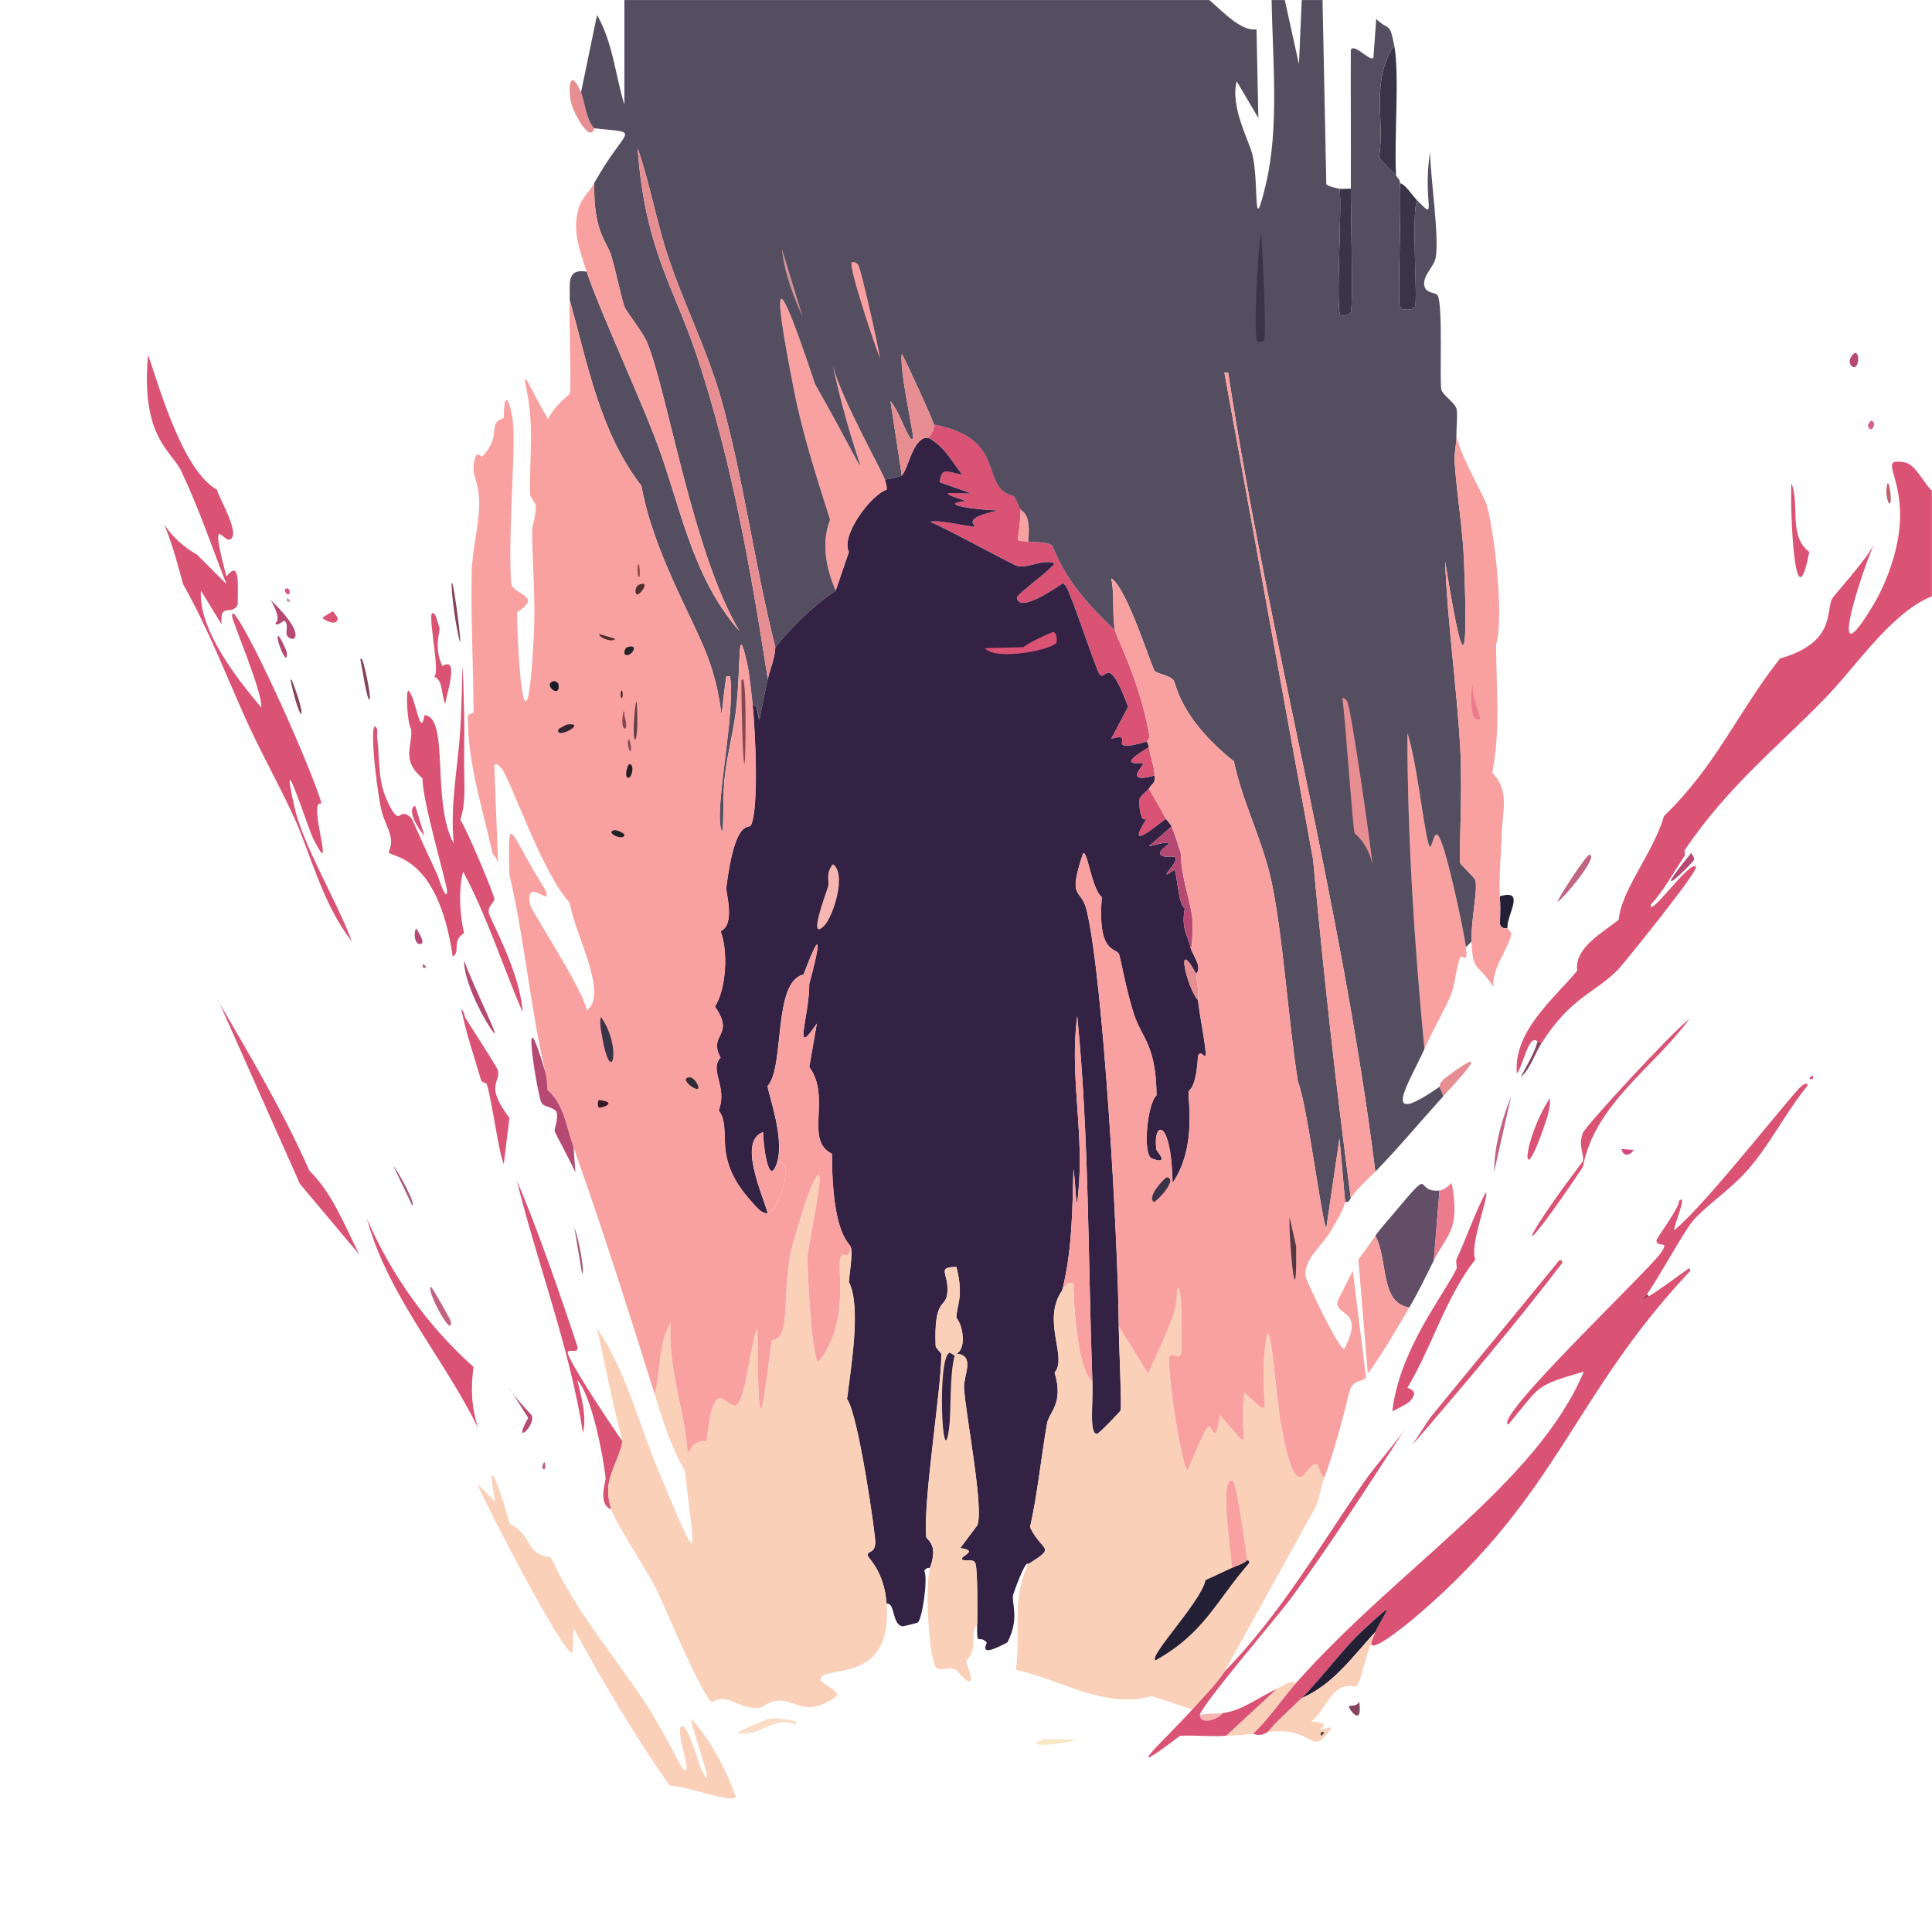 <?xml version="1.0" encoding="UTF-8"?><svg id="b" xmlns="http://www.w3.org/2000/svg" xmlns:xlink="http://www.w3.org/1999/xlink" viewBox="0 0 521.84 521.83"><defs><clipPath id="e"><rect width="521.84" height="521.83" style="fill:none; stroke-width:0px;"/></clipPath><clipPath id="f"><rect width="521.84" height="521.83" style="fill:none; stroke-width:0px;"/></clipPath></defs><g id="c"><g id="d"><g style="clip-path:url(#e);"><g style="clip-path:url(#f);"><path d="m501.17,95.32c1.48.45.58,5.12-1.02,3.57-1.54-1.5.62-3.69,1.02-3.57" style="fill:#b64972; stroke-width:0px;"/><path d="m505.25,113.66c2.1-.14.17,4.21-.76,1.27-.02-.07.69-1.27.76-1.27" style="fill:#d66294; stroke-width:0px;"/><path d="m380.66,378.64c-.42.47-3.68,2.16-4.59,2.55,1.92-16.72,14.12-31.68,17.33-38.47.23-.48-.23-2.06,0-2.55,2.77-5.98,4.84-12.24,7.9-18.09,1.19.32-4.55,14.42-2.8,18.09-8.13,10.43-11.61,23.4-18.34,34.65,2.46.98,2.17,1.98.51,3.82" style="fill:#da5274; stroke-width:0px;"/><path d="m456.33,275.2c-9.75,13.26-25.53,22.91-28.79,40-18.51,27.71-18.09,22.28,0-1.53.42-2.03-1.35-4.09,0-7.64.75-1.97,24.31-27.51,28.79-30.83" style="fill:#da5274; stroke-width:0px;"/><path d="m421.17,340.42c.59-.16.9.17.76.76-12.92,16.86-26.64,33.09-40.51,49.17q2.42-3.69,4.84-7.39,17.45-21.27,34.91-42.55" style="fill:#da5274; stroke-width:0px;"/><path d="m418.62,296.6c.24,2.29-.56,4.77-1.27,6.88-6.76,19.99-6.34,4.96,1.27-6.88" style="fill:#da5274; stroke-width:0px;"/><path d="m403.59,316.47c-.02-7.05,2.06-13.96,4.59-20.38q-2.29,10.19-4.59,20.38" style="fill:#c26380; stroke-width:0px;"/><path d="m330.21,462.72c-.82,1.54-5.94,3.45-6.11.51,2-.48,4.12-.28,6.11-.51" style="fill:#f6b7b2; stroke-width:0px;"/><path d="m456.84,230.35c.2.58.85,1.26.76,1.78-.16.93-13.55,13.83-.76-1.78" style="fill:#b64972; stroke-width:0px;"/><path d="m416.33,281.82c-1.92,3.01-2.94,6.88-5.61,9.17,1.61-3.13,3.63-6.27,4.59-9.68.04.04.74.42,1.02.51" style="fill:#85435d; stroke-width:0px;"/><path d="m437.99,310.36q1.66.13,3.31.25c-1.17,1.67-2.85,1.84-3.31-.25" style="fill:#d64a83; stroke-width:0px;"/><path d="m40,95.83c3.44,10.18,9.63,31.51,18.6,36.43.46,2.14,6.83,12.63,3.31,13.5-1.62.4-5.41-7.7-.76,9.94,3.63-4.51,3.1,1.64,3.06,7.64-1.76,3.27-4.9-1.02-4.33,5.35q-2.8-4.59-5.61-9.17c-.66,10.52,9.58,23.62,16.31,31.59.41-4.12-7.93-23.42-7.9-24.71.03-1.14.46-.75,1.02,0,5.05,6.83,20.23,40.72,23.19,50.7-4.24-1.83,4.32,22.5-2.29,9.43-1.41-2.78-9.43-27.97-5.1-8.66,2.39,10.66,11.58,25.59,15.54,36.44-8.02-10.33-11.17-23.78-15.54-33.38-4.14-9.08-9.16-17.88-13.25-27.01-5.46-12.19-10.2-24.5-16.82-36.18-6.55-25.39-8.11-14.65,3.82-7.9q3.95,3.95,7.9,7.9c-3.97-10.17-7.53-20.72-12.23-30.57-2.57-5.38-10.98-9.08-8.92-31.34" style="fill:#da5274; stroke-width:0px;"/><path d="m168.16,389.34c-1.71,7.49-5.6,10.23-3.06,18.34-3.75-1.3-1.45-7.55-1.53-8.41-.56-5.75-3.72-22.27-7.64-26.5,1.06,4.54,2.62,9.66,1.53,14.27-3.62-23.27-12.17-45.25-17.84-68.03,4.69,10.39,12.48,32.91,16.31,44.59.5,2.17-1.99.76-2.55,1.53-.83,1.16,12.79,21.51,14.78,24.2" style="fill:#da5274; stroke-width:0px;"/><path d="m59.37,271.12c8.52,14.6,17.31,29.51,24.2,45.1,6.3,6.19,9.54,14.88,13.5,22.68l-16.05-19.11q-10.83-24.33-21.66-48.67" style="fill:#da5274; stroke-width:0px;"/><path d="m99.11,329.21c6.59,15.15,16.4,28.97,28.79,40-.78,5.95-.58,10.83,1.27,16.56-9.43-19.24-24.27-35.58-30.07-56.56" style="fill:#da5274; stroke-width:0px;"/><path d="m118.73,169.71c.12.98-1.62,5.33.76,10.19,4.54-2.72,1.34,6.93.76,10.19-1.14-2.3-.44-6.41-3.06-7.39,2.21-.2-2.92-21.63.51-16.31.09.15,1,3.14,1.02,3.31" style="fill:#da5274; stroke-width:0px;"/><path d="m207.65,464.25c2.77-.41,9.08.58,7.13,1.53-5.64-2.44-10.16,3.68-15.54,2.29,0-.46,7.95-3.75,8.41-3.82" style="fill:#f9ddc6; stroke-width:0px;"/><path d="m73.12,162.07c10.89,10.45,5.54,11.94,4.33,9.43-.33-.68.61-3.37-.76-3.82-.11-.04-1.86,1.6-2.29.76-.24-.46,2.13-.25-1.27-6.37" style="fill:#b64972; stroke-width:0px;"/><path d="m156.95,24.99c.98,2.29,1.37,7.36,3.57,9.68-1.23,4.19-5.57-4.37-6.11-6.37-1.18-4.37-.55-10.54,2.55-3.31" style="fill:#e68e91; stroke-width:0px;"/><path d="m116.44,347.56c1.1,1.51,5.29,8.89,5.35,9.43.54,5.01-6.96-8.89-5.35-9.43" style="fill:#c26380; stroke-width:0px;"/><path d="m137.33,374.57c1.44,2.88,6.26,7.4,6.37,7.9.71,3.05-5.43,8.19-1.02.51q-2.68-4.2-5.35-8.41" style="fill:#b64972; stroke-width:0px;"/><path d="m123.32,164.11c.54,3.76,1.94,15.48,0,5.1-1.6-8.59-1.97-18.91,0-5.1" style="fill:#85435d; stroke-width:0px;"/><path d="m281.54,469.86c.68-.15,8.92-.19,8.92.25-1.27.33-11.02,2.15-10.7.51.69-.05,1.67-.74,1.78-.76" style="fill:#f8e8c4; stroke-width:0px;"/><path d="m106.25,314.94c1.08,1.06,6.22,10.27,5.1,10.7l-5.1-10.7Z" style="fill:#a95c74; stroke-width:0px;"/><path d="m97.58,177.87c.57-.17,2.67,10.06,2.29,10.96-.62,1.48-2.22-9.58-2.55-10.7q.13-.13.25-.25" style="fill:#85435d; stroke-width:0px;"/><path d="m78.73,183.47c4.68,11.69,2.49,13.19-.25.25q.13-.13.25-.25" style="fill:#85435d; stroke-width:0px;"/><path d="m89.94,165.13c.11.02,1.27,1.67,1.27,1.78,0,2.68-4.09.28-4.08,0,0-.17,2.64-1.81,2.8-1.78" style="fill:#da5274; stroke-width:0px;"/><path d="m367.15,459.67c.9,7.32-3.03,1.61-2.8,1.27.35-.53,1.86.25,2.8-1.27" style="fill:#85435d; stroke-width:0px;"/><path d="m75.16,171.75c.33-.11,2.26,3.97,2.29,4.33.46,5.08-3.28-3.99-2.29-4.33" style="fill:#b64972; stroke-width:0px;"/><path d="m112.36,250.74c.38.5,2.37,3.53,1.53,4.08-1.44.94-2.43-1.99-1.53-4.08" style="fill:#b64972; stroke-width:0px;"/><path d="m77.2,159.01c1.09-.48,1.48,1.61.51,1.53-.32-.03-1.22-1.22-.51-1.53" style="fill:#da5274; stroke-width:0px;"/><path d="m147.01,394.95c.62.27.31,2.99-.51,1.53-.21-.38.42-1.57.51-1.53" style="fill:#c26380; stroke-width:0px;"/><path d="m489.45,290.48q.13.13.25.25v.51q-.13.13-.25.25h-.51q-.13-.13-.25-.25.13-.13.25-.25t.25-.25l.25-.25Z" style="fill:#da5274; stroke-width:0px;"/><path d="m154.91,439.79v.51q-.13,3.06-.25,6.11c-2.04,1.66-24.62-42.34-25.73-45.61l4.84,4.84c-3.32-16.99,2.67.7,3.82,5.86,6.86,3.54,3.66,7.96,11.21,9.17,6.66,14.4,16.81,26.24,25.48,39.24,4.25,6.37,9.45,17.12,10.19,17.84,3.24,3.13-2.61-11.16-.25-11.47,1.78-.23,4.44,10.3,5.35,11.98,4.69,8.58-3.65-13.61-2.8-14.01,5.4,6.15,9.28,13.45,11.98,21.15-1.47,1.74-13.12-3.07-17.84-3.06-9.62-13.68-17.97-27.89-25.99-42.55" style="fill:#fad0b9; stroke-width:0px;"/><path d="m77.71,161.56q.13.13.25.25l.25.25q.13.13.25.25l-.25.25h-.51l-.25-.25v-.51q.13-.13.25-.25" style="fill:#be9da0; stroke-width:0px;"/><path d="m114.4,260.42q.13.13.25.25l.25.25.25.25q-.13.13-.25.25h-.51q-.13-.13-.25-.25v-.51q.13-.13.25-.25" style="fill:#c26380; stroke-width:0px;"/><path d="m521.81,132.51c0,9.51,0,19.02,0,28.54-11.11,4.5-20.48,19.02-29.05,27.77-13.34,13.64-25.99,23.54-37.71,40.77-.18.26.18,1.26,0,1.53-3.32,4.97-5.36,8.99-9.17,13.25-.48,3.83,10.78-12.48,12.23-10.19.19,1.72-19.69,26.28-20.89,27.52-6.58,6.79-12.7,7.29-20.89,20.13-.28-.09-.98-.47-1.02-.51-2.44-2.32-3.96,6.83-5.61,8.66-.91-11.38,9.55-19.73,16.31-27.77-.82-6.19,6.83-10.3,11.21-13.76.66-8.08,9.46-18.25,12.23-28.03,14.15-13.65,19.87-28,31.34-42.55,14.93-4.27,12.4-12.6,14.01-16.05.49-1.05,9.44-10.64,11.47-15.03-3.41,7.45-13.5,38.74-.25,16.56,3.68-6.16,6.68-14.75,7.13-21.91.85-13.38-6.01-17.78,1.27-16.56,2.99.5,5.24,5.74,7.39,7.64" style="fill:#da5274; stroke-width:0px;"/><path d="m444.86,349.6c-.92,1.33-3.98,3.26.51.51,3.79-2.32,7.33-5.09,10.96-7.64l.25.76c-32.12,34.13-35.11,59.98-73.63,93-2.65,2.27-13.61,11.33-12.48,7.13.3-.76.69-1.86,1.02-2.55,2.71-5.74,6.57-9.63-3.31-.51-5.36,4.94-11.07,12.84-16.56,18.34-3.06,3.07-6.4,5.82-9.17,9.17-2.56,1.52-3.48.43-4.08.51,4.46-4.11,7.74-9.27,11.72-13.76,27.42-30.98,64.98-53.8,77.71-84.08-13.52,3.92-11.39,3.54-20.38,14.27-4.51-1.35,37.7-41.43,41.02-46.12,2.92-4.12-.82-1.26-1.02-3.57-.05-.61,6.13-8.68,6.11-10.7,2.57-2.42-1.86,7.71-1.27,7.9,8.99-7.42,31.89-37.03,34.4-38.98.31-.24,1.73-1.2,1.53,0-5.91,7.23-10.1,15.94-16.31,22.93-4.69,5.28-11.41,9.67-14.78,13.76-2.5,3.04-8.62,14.37-12.23,19.62" style="fill:#da5274; stroke-width:0px;"/><path d="m324.09,463.23c.17,2.94,5.29,1.03,6.11-.51,5.1-.58,9.73-4.23,14.78-6.62l-13.76,12.74c-4.13.26-8.35-.19-12.48,0-18.31,13.87-2.48-.53,3.31-7.13,2.94-3.36,6.17-6.44,8.66-10.19,14.93-15.23,25.69-33.78,37.71-51.21,3-4.34,9.17-11.3,11.21-14.52-10.09,15.49-20.16,31.21-31.08,46.12-2.95,4.02-24.58,29.36-24.46,31.34" style="fill:#da5274; stroke-width:0px;"/><path d="m350.08,454.57c-3.98,4.49-7.26,9.65-11.72,13.76-2.53.35-4.63.36-7.13.51l13.76-12.74c1.61-.76,3.54-2.41,5.1-1.53" style="fill:#fad0b9; stroke-width:0px;"/><path d="m445.37,350.11c-4.49,2.75-1.43.82-.51-.51l.51.51" style="fill:#9c314b; stroke-width:0px;"/><path d="m371.48,440.81c-6.08,6.54-11.32,14.16-19.87,17.84,5.49-5.51,11.2-13.4,16.56-18.34,9.89-9.12,6.02-5.23,3.31.51" style="fill:#232035; stroke-width:0px;"/><path d="m370.47,443.36c-2.04,5.23-3,11.72-4.33,12.23-6.57-1.56-7.69,6.21-11.98,9.43,8.6.58-2.42,3.07,5.61,1.53-6.02,8.83-4.07-.38-17.33,1.27,2.77-3.35,6.11-6.1,9.17-9.17,8.56-3.67,13.79-11.29,19.87-17.84-.33.69-.72,1.78-1.02,2.55" style="fill:#fad0b9; stroke-width:0px;"/><path d="m356.96,467.82h.51q.13.13.25.25l-.25.25q-.13.13-.25.25t-.25.25q-.13-.13-.25-.25v-.51q.13-.13.25-.25" style="fill:#554647; stroke-width:0px;"/><path d="m275.68,137.61c-.34,10.38-2.28,8.07,2.04,8.66,1.75.24,5.39.02,6.62,1.27,3.29,8.92,9.95,16.27,16.82,22.68.37,1.88,6.56,13.42,9.17,27.77.34,1.9-.53,2.18-.51,2.29-12.47,3.64-2.39-2.79-9.68-.76q2.29-4.33,4.59-8.66c-5.5-14.58-5.8-6.91-7.64-8.66-.93-.88-7.4-21-9.17-23.95l-.76-.76c-1.67,1.06-12.03,8.44-12.48,3.82-.07-.68,9.3-7.57,10.19-9.17-3.28-1.26-6.83,1.36-9.94.76-1.3-.25-20.12-10.66-23.7-11.98,1.88-.76,11.45,1.58,11.98,1.27.7-.41-4.05-2.07,6.37-4.33-6.87-.2-16.39-1.74-8.66-2.55-8.85-2.95-3.91-2.02,1.53-2.04q-4.33-1.53-8.66-3.06c.82-4.21,1.61-2.84,6.11-2.04-2.73-3.54-4.95-7.82-9.17-9.94.84-.95,1.73-2.28,1.53-3.57,20.44,3.81,11.97,17.18,21.66,19.36.68,1.05,1.18,2.53,1.78,3.57" style="fill:#da5274; stroke-width:0px;"/><path d="m277.72,146.27c-4.32-.59-2.38,1.72-2.04-8.66.44.75,2.88.87,2.04,8.66" style="fill:#f9a1a0; stroke-width:0px;"/><path d="m314.92,221.18c-3.72,2.75-10.94,8.94-5.1-.25-1.9,1.99-2.22-4.32-2.04-5.1.18-.77,2.46-2.63,2.55-2.8,1.53,2.68,3.17,5.41,4.59,8.15" style="fill:#da5274; stroke-width:0px;"/><path d="m250.71,118.25c4.22,2.12,6.44,6.4,9.17,9.94-4.5-.8-5.29-2.17-6.11,2.04q4.33,1.53,8.66,3.06c-5.44.02-10.38-.91-1.53,2.04-7.73.81,1.79,2.35,8.66,2.55-10.42,2.26-5.67,3.92-6.37,4.33-.52.3-10.1-2.04-11.98-1.27,3.58,1.31,22.39,11.72,23.7,11.98,3.1.6,6.65-2.02,9.94-.76-.89,1.6-10.26,8.49-10.19,9.17.46,4.61,10.82-2.76,12.48-3.82l.76.76c1.77,2.95,8.24,23.07,9.17,23.95,1.84,1.75,2.14-5.92,7.64,8.66q-2.29,4.33-4.59,8.66c7.3-2.02-2.79,4.41,9.68.76.05.36.37.46.51,1.53-9.61,5.75-1.75,3.91-1.53,4.33.3.56-5.52,5.69,3.06,3.31.45,2.07-.86,2.27-1.53,3.57-.09.17-2.37,2.04-2.55,2.8-.18.77.14,7.09,2.04,5.1-5.84,9.19,1.38,3,5.1.25.06.11,1.17,1.2,1.53,2.04q-3.06,2.68-6.11,5.35c10.41-2.56,2.47.39,3.06,2.04.51,1.42,3.45.3,4.08,1.02,1.08,1.24-5.7,7.05-.25,3.31.68.24.86,8.97,2.8,10.45-1.05,5.59.92,7.4,1.53,10.45.19.94,1.84,3.73,2.04,4.84.34,1.88-.52,2.18-.51,2.29-5.9-10.63-2.35,4.18.51,7.13.19,2.84,2.43,13.97,2.04,15.03-.28.76-1.16-1.62-2.04,0-.5,9.14-2.48,9.17-2.55,9.68-.25,1.88,2.32,15.05-4.33,24.71-.37-18.27-5.51-16.57-4.33-8.92.04.27,3.78,4.23-1.27,2.29-2.53-.97-1.28-14.73,1.27-17.07-.15-13.74-3.96-15.34-6.11-21.91-2.13-6.49-3.66-15.58-4.08-16.31-.95-1.64-5.81-.19-4.59-15.29-2.74-2.11-3.99-13.31-5.1-11.72-4.25,12.83-.51,8.9,1.02,15.29,4.57,19.11,8.49,89.56,8.66,112.36.03,3.77.84,21.59.51,22.68-.13.43-5.92,6.36-6.37,6.37-2.2.04-1.04-7.76-1.27-14.27-1.2-32.91-.85-65.85-4.08-98.6-2.02,14.88,1.5,30.01.51,44.84-.81,12.15-.83,1.06-1.53-3.57-.3,11.04-.32,22.13-3.06,32.87-5.65,8.16,1.57,18.09-2.04,22.17,2.56,8.47-1.48,10.56-2.04,13.76-1.62,9.31-2.53,18.78-4.59,28.03,3.29,6.76,7.38,5.04-.51,9.94-.68-1.36-3.99,7.9-4.08,8.41-.4,2.29,1.82,6.32-1.53,12.74-8.49,4.57-5.33.3-5.61,0-2.16-2.36-2.65,1.61-2.55-4.84.04-2.66.15-15.07-.51-16.56-.61-1.39-3.02-.33-3.57-1.02-.73-.92,4.82-2.28-.51-3.06q2.29-3.06,4.59-6.12c1.93-4.35-3.19-30.15-3.57-37.2-.17-3.22,3.15-8.81-2.04-9.17,2.62-1.26,1.91-7.37,0-9.68-.1-3.19,2.1-5.37,0-13.76-5.85.01-1.6,2.02-2.55,7.64-.57,3.35-3.57,1-3.06,13.76.02.47,1.53,1.91,1.53,2.04.12,8.91-4.94,39.44-4.08,49.43.08.93,3.42,1.85,1.02,8.41-.03.08-.82-.29-1.53.76,1.07,2.21-.59,13.21-1.78,14.01-.17.12-3.87,1.05-4.08,1.02-2.97-.48-1.95-6.5-4.33-6.11-.67-8.89-5.01-12.29-5.1-12.99-.17-1.5,1.95-.37,2.04-3.57.06-1.98-4.57-34.59-7.64-38.73,1.01-8.35,3.9-25.01.51-31.59.14-2.5,1.06-7.24.51-9.43-.32-1.28-5.05-3.08-5.1-25.22-7.57-3.72-.04-15.2-6.12-23.44q1.02-5.86,2.04-11.72c-6.73,9.95-2-1.86-2.04-10.7,2.97-10.97,3.57-16.04-1.53-2.55-8.36,1.83-5.01,24.89-9.68,30.07-.25,1.02,4.65,13.8,2.55,20.64-2.2,7.15-3.74-3.97-3.82-8.15-6.76,2.47-.28,16.38,1.27,21.91-1.64.23-3.11-1.75-4.08-2.8-11.57-12.53-5.18-19.58-9.17-24.97,2.5-6.46-2.7-10.81.51-14.27-3.52-6.36,4.08-5.82-1.53-13.76,3.07-4.84,3.61-14.92,1.53-20.38,4.08-1.79,1.37-10.47,1.53-11.72,2.37-18.99,6.15-15.94,6.62-16.82,2.28-4.19,1.19-26.37.51-32.36.34,0,.92-.13,1.02.25,1.25,4.91.07,6.18,3.06-7.39.64-2.92,1.98-5.63,2.04-8.66,4.85-5.9,9.97-11,16.31-15.29q1.78-5.22,3.57-10.45c-2.3-4.25,5.79-15.34,10.19-16.82.13-.99-.26-1.88-.51-2.8.71.19,4.4-.87,4.59-1.02,1.18-.95,2.37-6.16,4.08-8.41,1.83-2.4,2.94-1.65,3.06-1.78" style="fill:#324; stroke-width:0px;"/><path d="m295.05,373.04c-3.85-2.26-5.1-20.22-5.1-26.24-1.58-.98-2.22.58-3.06,1.78,2.74-10.73,2.76-21.83,3.06-32.87.7,4.63.72,15.72,1.53,3.57.99-14.83-2.53-29.97-.51-44.84,3.23,32.75,2.88,65.7,4.08,98.6" style="fill:#f9a1a0; stroke-width:0px;"/><path d="m321.55,255.83c-.61-3.05-2.58-4.86-1.53-10.45-1.94-1.47-2.12-10.21-2.8-10.45-5.45,3.74,1.34-2.07.25-3.31-.63-.72-3.57.4-4.08-1.02-.59-1.65,7.36-4.6-3.06-2.04q3.06-2.68,6.11-5.35c1.05,2.43,1.7,4.9,2.55,7.39-.2,5.26,2.54,12.77,3.06,17.33.05.44.15,9.06-.51,7.9" style="fill:#b64972; stroke-width:0px;"/><path d="m224.98,233.41c3.87,2.66-.02,14.26-2.29,16.56-4.81,4.87.61-9.1,1.02-10.7.33-1.32-.82-3.31,1.27-5.86" style="fill:#f6b7b2; stroke-width:0px;"/><path d="m284.6,170.73c.82.26.99,2.2.76,2.8-.71,1.88-16.42,5.15-19.36,1.53q5.22-.13,10.45-.25c.65-.85,7.7-4.22,8.15-4.08" style="fill:#da5274; stroke-width:0px;"/><path d="m311.86,209.46c-8.58,2.37-2.76-2.75-3.06-3.31-.23-.42-8.08,1.42,1.53-4.33.32,2.54,1.47,5.04,1.53,7.64" style="fill:#da5274; stroke-width:0px;"/><path d="m323.07,262.97c.23,2.36.79,4.77.51,7.13-2.86-2.96-6.41-17.77-.51-7.13" style="fill:#e68e91; stroke-width:0px;"/><path d="m229.82,336.86c.55,2.18-.37,6.93-.51,9.43,3.39,6.59.5,23.25-.51,31.59,3.08,4.14,7.7,36.75,7.64,38.73-.09,3.19-2.21,2.06-2.04,3.57.08.7,4.43,4.1,5.1,12.99,1.64,21.87-16.65,16.55-17.84,20.13-.51,1.55,5.36,3.14,4.33,4.84-10.76,7.76-12.03-2.85-20.38,3.06-6.05.93-8.47-4.09-13.25-1.53-2.37-.63-13.01-26.21-15.03-30.32-2.4-4.88-11.14-18.17-12.23-21.66-2.54-8.12,1.35-10.86,3.06-18.34-2.64-10.07-4.75-20.59-6.88-30.58,7.85,11.69,11.18,25.58,16.56,38.47,11.78,28.25,9.87,23.75,7.13,0-3.77-6.42-5.95-13.57-8.15-20.64,1.7-6.39.9-13.69,4.33-19.36-.77,12.73,3.66,22.87,4.59,35.16.3.1,1.56-3.78,5.1-3.06,1.94-18.05,4.75-9.78,7.64-9.68,2.9.1,4.22-17.72,6.11-20.89.28,23.76.29,32.21,3.82,3.31,5.32-.55,2.73-11.02,5.1-23.44.54-2.82,3.97-14.11,5.1-16.82,6.38-15.37-.21,13-.51,17.84-.12,1.9,1.16,29.05,3.06,28.03,8.95-11.14,4.34-26.03,6.11-28.54.78-1.11,1.85,1.83,2.55-2.29" style="fill:#fad0b9; stroke-width:0px;"/><path d="m125.36,192.65c.12,4.96-.03,9.83,0,14.78.03,4.7.5,9.32-1.02,14.01,1.69,2.42,9.19,20.24,9.17,21.4-.01.95-1.64,1.77-1.53,3.57.09,1.43,8.65,16.29,9.17,27.01-5.42-12.69-9.55-25.76-16.05-37.96-1.34,4.56-.88,12.12.25,16.56-3.5,2.15-.83,5.09-3.06,6.37-4.1-28.08-16.85-26.58-17.33-28.28,2.04-4.07-1.08-7.08-2.04-11.72-1.62-7.88-3.36-25.98-1.02-21.4.06.75-.09,1.55,0,2.29.75,6.46.01,11.75,3.06,17.84,3.41,6.81,2.58.33,6.11,3.82.35.34,3.38,7.5,4.08,8.92,1.06,2.17,2.08,4.42,3.06,6.62.12.28,2.37,7.31,2.55,4.33.1-1.65-6.85-24.99-6.62-30.57-5.81-4.9-2.78-8.39-3.06-13.25-1.09-1.44-1.53-10.67-.76-10.45,2.02,1.75,3.21,13.41,4.33,6.62,6.88.54,1.78,23.54,7.9,34.65-1.03-10.46,1.14-20.48,1.78-30.83.71-11.44.44-28.5,1.02-4.33" style="fill:#da5274; stroke-width:0px;"/><path d="m125.87,275.2c1.18,1.9,8.52,13.2,8.66,14.01.6,3.36-3.6,3.88,3.06,12.74q-.76,6.24-1.53,12.48c-1.57-4.06-2.93-15.96-4.59-21.66-.07-.26-1.33-.35-1.53-1.02-1.86-6.31-4.1-12.9-5.35-19.11.95.65.64,1.51,1.27,2.55" style="fill:#da5274; stroke-width:0px;"/><path d="m238.99,129.46c.25.92.64,1.81.51,2.8-4.4,1.48-12.49,12.56-10.19,16.82q-1.78,5.22-3.57,10.45c-2.49-5.48-4.04-12.94-1.53-19.11-3.59-11.32-7.36-22.94-9.68-34.65-6.49-32.81-4.77-33.2,5.61-2.04,19.37,34.28,11.3,25.16,4.84-4.84,2.41,9.14,13.54,28.81,14.01,30.57" style="fill:#f9a1a0; stroke-width:0px;"/><path d="m395.94,255.83c.62,5.16-1.03,1.63-1.53,2.8-1.05,2.48-1.38,7.37-2.55,10.19-1.46,3.53-4.88,9.53-7.13,14.52-2.69-28.37-4.57-56.86-4.59-85.35,2.57,8.04,4.05,23.47,5.61,29.56.96,3.76,1.19-3.11,2.55-2.04,2,1.49,7.15,26.28,7.64,30.32" style="fill:#f9a1a0; stroke-width:0px;"/><path d="m382.7,54.04c-1.49,4.66.29,26.99-.51,28.79-.5,1.13-3.58,1.13-4.08,0-.68-1.53.51-28.64,0-33.38,1.63.45,3.17,3.14,4.59,4.59" style="fill:#3a3448; stroke-width:0px;"/><path d="m377.09,47.41c-.16-.29-3.95-3.76-4.59-4.84,1.58-10.72-2.35-20.56,4.08-30.32,1.51,7.91-.09,25.72.51,35.16" style="fill:#3a3448; stroke-width:0px;"/><path d="m364.86,50.98c-.03,4.49.67,31.85,0,33.38-.36.81-2.42,1.05-2.8.76-1.36-1.03.51-30.06-.25-34.14.99.12,2.06-.08,3.06,0" style="fill:#3a3448; stroke-width:0px;"/><path d="m389.83,296.09q-.51-1.27-1.02-2.55c.13-.09-.29-1,1.78-2.55,13.58-10.14,3.31.59-.76,5.1" style="fill:#e68e91; stroke-width:0px;"/><path d="m326.64.02c3.57,2.99,8.59,8.56,12.74,7.9q.25,11.98.51,23.95-2.93-4.97-5.86-9.94c-1.82,7.04,3.51,16.34,4.33,20.13,1.77,8.19-.09,22.93,3.57,7.64,3.61-15.11,1.83-33.45,1.53-49.68,1.19,0,2.38,0,3.57,0q1.91,8.66,3.82,17.33.38-8.66.76-17.33c1.87,0,3.74,0,5.61,0q.51,24.84,1.02,49.68c.25.59,2.91,1.19,3.57,1.27.77,4.08-1.11,33.11.25,34.14.38.29,2.45.05,2.8-.76.67-1.53-.03-28.89,0-33.38.07-12.48-.05-24.97,0-37.45.81-2.09,5.38,3.4,6.11,2.04q.38-5.22.76-10.45c3.46,3.41,3.59.58,4.84,7.13-6.42,9.76-2.5,19.6-4.08,30.32.64,1.08,4.43,4.55,4.59,4.84.39.72,1.15,1.1,1.02,2.04.51,4.74-.68,31.85,0,33.38.5,1.13,3.58,1.13,4.08,0,.8-1.81-.98-24.13.51-28.79,5.94,6.07,1.43,1.15,3.57-12.99.12,7.11,2.54,22.97,1.53,28.54-.45,2.47-3.64,4.96-3.06,7.64.47,2.15,3.02,1.65,3.57,2.55,1.5,2.44.48,23.29,1.02,25.48.38,1.52,3.56,3.42,4.08,5.1.39,1.26-.08,5.53,0,7.39.08,1.94-.66,4.6-.51,6.88.58,8.97,2.2,18,2.55,27.01,1.24,31.79-.51,28.51-5.1,0,.63,16.65,3.13,33.64,4.08,50.45.68,12-.43,29.59,0,31.08.08.29,3.91,3.96,4.08,4.59.71,2.69-1.23,10.95-1.02,16.56q-.76.76-1.53,1.53c-.49-4.04-5.65-28.83-7.64-30.32-1.35-1.07-1.59,5.79-2.55,2.04-1.55-6.08-3.04-21.51-5.61-29.56.02,28.5,1.9,56.98,4.59,85.35-4.21,9.32-12.53,21.78,4.08,10.19q.51,1.27,1.02,2.55c-6.15,6.8-11.96,13.79-18.35,20.38-9.09-72.69-28.69-143.42-39.75-215.81h-1.02q11.98,65.74,23.95,131.47c2.82,30.58,6.15,61.03,10.19,91.47-.44.63-.53,1.24-1.53,1.02l-1.53-17.07q-1.78,12.1-3.57,24.2c-1.21-1.79-5.29-34.16-7.64-39.49-2.58-16.07-4.02-39.3-7.13-54.02-2.37-11.23-7.82-21.4-10.19-32.61-14.68-11.74-15.49-20.78-16.31-21.91-.94-1.3-4.39-1.68-5.1-2.55-.88-1.09-7.49-22.49-11.72-24.97.97,4.43.17,9.67,1.02,14.01-6.87-6.41-13.52-13.76-16.82-22.68-1.24-1.25-4.88-1.03-6.62-1.27.84-7.79-1.6-7.91-2.04-8.66-.61-1.04-1.1-2.52-1.78-3.57-9.69-2.18-1.22-15.55-21.66-19.36-.16-1.04-7.26-16.64-8.66-19.11-.66,4.2,3.1,21.29,3.06,22.42-.04,1.07-.48.84-1.02,0-1.19-1.87-3.14-7.38-5.1-9.68q1.53,10.06,3.06,20.13c-.18.15-3.88,1.21-4.59,1.02-.47-1.77-11.6-21.43-14.01-30.58,6.46,30,14.53,39.12-4.84,4.84-10.37-31.16-12.1-30.77-5.61,2.04,2.32,11.71,6.09,23.33,9.68,34.65-2.51,6.17-.96,13.63,1.53,19.11-6.34,4.29-11.45,9.39-16.31,15.29-5.44-21.26-8.83-46.79-14.78-67.52-3.77-13.14-10.01-25.3-14.27-38.22-3.14-9.51-4.85-19.57-8.15-29.05,1.88,26.93,9.83,37.77,15.8,55.54,9.56,28.47,14.76,58.3,19.36,87.9-2.99,13.57-1.8,12.3-3.06,7.39-.1-.38-.67-.26-1.02-.25-.37-3.24-.87-8.54-1.53-11.47-2.8-12.45-1.5.8-3.06,13.25-.76,6.08-2.5,12.17-3.06,18.34-.56,6.26.02,17.32-1.02,12.74-1.44-6.38,3.98-30.98,2.55-40.77h-1.02c-2.46,17.44.28,9.88-4.59-4.08-3.71-10.64-15-28.85-18.34-47.39-11.26-14.59-14.52-32.92-19.36-50.19.22-3.85-1.17-8.64,4.59-7.64,2.96,9.12,13.54,32.14,18.34,44.59,6.87,17.81,9.8,37.67,22.93,52.49-12.6-20.95-19.55-65.09-24.97-77.97-1.28-3.05-5.33-7.8-6.11-9.68-.64-1.55-2.33-9.6-3.57-13.76-1.2-4.02-4.81-6.19-4.59-19.62,8.74-15.62,13.24-13.3,0-14.78-2.2-2.32-2.59-7.39-3.57-9.68q2.17-10.45,4.33-20.89c4.28,7.37,4.91,16.13,7.39,24.2V.02C221.33,0,273.99,0,326.64.02" style="fill:#554d60; stroke-width:0px;"/><path d="m158.48,73.4c-1.95-5.99-4.11-11.25-2.04-17.58.73-2.23,2.99-4.43,4.08-6.37-.22,13.43,3.38,15.59,4.59,19.62,1.24,4.16,2.92,12.21,3.57,13.76.78,1.89,4.83,6.63,6.11,9.68,5.42,12.88,12.37,57.01,24.97,77.97-13.13-14.82-16.06-34.68-22.93-52.49-4.81-12.45-15.38-35.47-18.34-44.59" style="fill:#f9a1a0; stroke-width:0px;"/><path d="m371.48,316.47c-1.53,1.57-3.1,2.92-4.59,4.59-1,1.12-1.14,1.25-2.04,2.55-4.04-30.44-7.37-60.89-10.19-91.47q-11.98-65.74-23.95-131.47h1.02c11.06,72.39,30.66,143.11,39.75,215.81" style="fill:#f9a1a0; stroke-width:0px;"/><path d="m209.44,174.81c-.06,3.04-1.4,5.74-2.04,8.66-4.61-29.61-9.81-59.43-19.36-87.9-5.96-17.77-13.91-28.61-15.8-55.54,3.3,9.47,5.02,19.54,8.15,29.05,4.26,12.92,10.5,25.08,14.27,38.22,5.94,20.73,9.34,46.26,14.78,67.52" style="fill:#e68e91; stroke-width:0px;"/><path d="m252.24,114.68c.2,1.29-.69,2.61-1.53,3.57-.12.13-1.23-.62-3.06,1.78-1.71,2.24-2.9,7.45-4.08,8.41q-1.53-10.06-3.06-20.13c1.96,2.3,3.91,7.81,5.1,9.68.54.84.98,1.07,1.02,0,.04-1.13-3.71-18.23-3.06-22.42,1.4,2.47,8.5,18.07,8.66,19.11" style="fill:#e68e91; stroke-width:0px;"/><path d="m362.57,188.57c.42-.21,1.09.45,1.27.76,1.13,1.92,6.31,38.46,6.88,44.08-1.56-6.24-4.69-7.94-4.84-8.41-.57-1.74-2.48-30.84-3.31-36.43" style="fill:#e68e91; stroke-width:0px;"/><path d="m363.33,324.63c-.46,2.34-2.78,5.95-4.08,8.15-.31-.06-.86-.78-1.02-1.02q1.78-12.1,3.57-24.21l1.53,17.07Z" style="fill:#f9a1a0; stroke-width:0px;"/><path d="m340.65,63.21c.26,3.7,1.55,27.59.76,28.79-.22.34-1.62.38-1.78.25-1.15-.89.09-25.69,1.02-29.05" style="fill:#3a3448; stroke-width:0px;"/><path d="m230.08,70.86c.41-.32,1.4.17,1.78.76.71,1.08,5.39,21.78,5.86,25.22-1.26-2.9-8.73-25.15-7.64-25.99" style="fill:#f9a1a0; stroke-width:0px;"/><path d="m211.22,67.29l5.61,18.34c-2.53-5.44-5.11-12.36-5.61-18.34" style="fill:#d09597; stroke-width:0px;"/><path d="m483.85,130.48c2.4,6.04-.91,14.24,4.84,18.6-3.97,20.49-5.19-11.11-4.84-18.6" style="fill:#da5274; stroke-width:0px;"/><path d="m429.32,230.86c2.6.28-6.91,11.81-8.66,12.74.62-1.74,7.9-12.82,8.66-12.74" style="fill:#c26380; stroke-width:0px;"/><path d="m509.84,130.48c.53-.23,1.12,4.5.76,5.35-.41.98-1.67-2.34-.76-5.35" style="fill:#be626d; stroke-width:0px;"/><path d="m209.95,313.93c4.84-1.14.63,13.31-2.55,13.76-1.56-5.54-8.04-19.45-1.27-21.91.08,4.18,1.62,15.3,3.82,8.15" style="fill:#f9a1a0; stroke-width:0px;"/><path d="m203.32,190.61c.68,5.99,1.77,28.17-.51,32.36-.48.88-4.25-2.17-6.62,16.82-.16,1.25,2.55,9.93-1.53,11.72,2.09,5.47,1.54,15.55-1.53,20.38,5.61,7.94-1.99,7.4,1.53,13.76-3.21,3.46,1.99,7.81-.51,14.27,4,5.39-2.4,12.44,9.17,24.97.97,1.05,2.43,3.04,4.08,2.8,3.18-.45,7.39-14.9,2.55-13.76,2.11-6.84-2.8-19.62-2.55-20.64,4.67-5.17,1.32-28.24,9.68-30.07,5.1-13.49,4.5-8.42,1.53,2.55.04,8.84-4.7,20.65,2.04,10.7q-1.02,5.86-2.04,11.72c6.08,8.24-1.46,19.72,6.11,23.44.04,22.15,4.78,23.95,5.1,25.22-.7,4.12-1.76,1.19-2.55,2.29-1.78,2.51,2.83,17.39-6.11,28.54-1.89,1.02-3.17-26.12-3.06-28.03.3-4.84,6.89-33.2.51-17.84-1.12,2.71-4.56,13.99-5.1,16.82-2.37,12.42.23,22.89-5.1,23.44-3.53,28.9-3.54,20.45-3.82-3.31-1.89,3.17-3.22,20.99-6.11,20.89-2.9-.1-5.7-8.37-7.64,9.68-3.53-.72-4.79,3.16-5.1,3.06-.92-12.29-5.36-22.43-4.59-35.16-3.43,5.67-2.63,12.97-4.33,19.36-7.01-22.47-14.06-44.57-21.91-66.75-1.98-5.59-2.55-11.61-7.13-15.54.12-1.63-.14-3.27-.51-4.84-4.08-17.57-5.57-35.68-9.68-53.25-.45-18.45-.19-11.43,9.68,4.08,2.26,5.43-5.6-4.13-4.08,4.08.3,1.59,14.59,23.41,15.29,28.54,6.03-4.34-3.32-20.74-4.59-29.05-7.48-8.06-15.96-33.32-18.34-36.18-.27-.32-1.58-1.9-2.04-1.02q.51,13.25,1.02,26.5c-.1-1.05-1.19-2.04-1.53-2.8-2.64-12.11-6.76-24.25-6.62-36.94,0-.5,1.53-.86,1.53-1.02-.05-12.57-.76-25.15-.51-37.71.12-5.9,1.9-12.42,2.04-18.34.13-5.28-1.71-7.6-1.53-10.19.39-5.45,2.11-2.61,2.29-2.8,5.68-5.94,1.07-8.86,5.86-10.45.08-9.45,2.19-3.02,2.55,1.78.59,7.98-1.47,31.42-.51,43.06.73,2.98,8.65,3.13,1.53,7.64.59,24.59,3.1,36.32,4.59,5.61.45-9.34-.44-18.7-.51-28.03,0-.34,1.08-3.86,1.02-6.62,0-.15-1.52-2.4-1.53-2.55-.29-10.2,1.18-18.25-1.02-28.79-1.44-6.9,1.47,1.1,5.86,8.15,2.25-4.26,5.73-6.45,5.86-6.88.5-1.61-.29-20.19,0-25.22,4.84,17.28,8.1,35.61,19.36,50.19,3.34,18.54,14.63,36.75,18.35,47.39,4.87,13.96,2.13,21.52,4.59,4.08h1.02c1.43,9.79-3.99,34.39-2.55,40.77,1.04,4.58.46-6.48,1.02-12.74.55-6.17,2.3-12.26,3.06-18.34,1.55-12.45.25-25.7,3.06-13.25.66,2.93,1.16,8.22,1.53,11.47" style="fill:#f9a1a0; stroke-width:0px;"/><path d="m162.3,274.69c5.91,8.16,2.77,20.02.25,4.84-.25-1.5-.64-3.31-.25-4.84" style="fill:#3a3448; stroke-width:0px;"/><path d="m200.52,183.47c1.16-.58.85,17.93.76,20.13-.37,9.85-1.01-9.71-1.02-19.87q.13-.13.25-.25" style="fill:#854852; stroke-width:0px;"/><path d="m171.98,189.59c.88,13.31-1.95,13.74-.25.25q.13-.13.25-.25" style="fill:#653d46; stroke-width:0px;"/><path d="m153.13,195.7c5.96-.73-3.35,4.4-2.29,1.27.04-.12,2.16-1.26,2.29-1.27" style="fill:#312533; stroke-width:0px;"/><path d="m186.25,290.99c.63-.04,1.5.81,1.78,1.27,2.91,4.74-5.57-1.04-1.78-1.27" style="fill:#2e2d35; stroke-width:0px;"/><path d="m169.95,206.4c1.68-.04.59,4.4-.51,3.57-.82-.63.2-3.56.51-3.57" style="fill:#231e21; stroke-width:0px;"/><path d="m165.87,224.24c.69-.18,2.84.87,2.8,1.27-.16,1.74-5.39-.59-2.8-1.27" style="fill:#212427; stroke-width:0px;"/><path d="m161.79,297.11c5.59.7.4,2.3,0,2.04-.42-.27-.41-1.73,0-2.04" style="fill:#351c26; stroke-width:0px;"/><path d="m169.44,174.81c3.46-1.14,1.03,2.84-.51,2.04-.67-.35-.13-1.83.51-2.04" style="fill:#212427; stroke-width:0px;"/><path d="m149.56,183.98c.5-.12,1.24.55,1.27.76.73,4.34-4.49.03-1.27-.76" style="fill:#181c28; stroke-width:0px;"/><path d="m172.49,157.99c3.49-1.52.28,3.06-.51,2.55-.62-.4-.31-2.19.51-2.55" style="fill:#502e2e; stroke-width:0px;"/><path d="m161.79,171.24q2.17.64,4.33,1.27c-.28,1.06-4.1.06-4.33-1.27" style="fill:#502e2e; stroke-width:0px;"/><path d="m168.42,192.14c.46,0,.12.9.25,1.27,1.66,4.79-1.58,4.65-.25-1.27" style="fill:#854852; stroke-width:0px;"/><path d="m169.95,199.78c.12,0,.51,1.84.51,2.04-.02,3.37-1.56-2.04-.51-2.04" style="fill:#854852; stroke-width:0px;"/><path d="m172.49,152.39c.27,0,.44,2.89.25,3.31-.53,1.21-.81-3.31-.25-3.31" style="fill:#904747; stroke-width:0px;"/><path d="m167.91,186.53c.39,0,.39,2.04,0,2.04s-.39-2.04,0-2.04" style="fill:#502e2e; stroke-width:0px;"/><path d="m295.05,373.04c.24,6.51-.93,14.3,1.27,14.27.45,0,6.24-5.94,6.37-6.37.33-1.09-.48-18.9-.51-22.68q3.95,6.37,7.9,12.74c2.05-4.61,5.4-11.52,6.88-16.05.93-2.85.92-6.31,1.02-6.62,1.29-3.99,1.34,16.43,1.02,17.33-.58,1.61-2.42-.4-3.06.51-1.16,1.67,3.31,31.19,4.84,30.83.71-1.62,4.85-11.64,5.61-11.72,1.17-.12,1.95,5.65,3.06-3.06,10.16,11.42,4.87,7.58,6.62-6.11,8.48,7.88,4.34,4.58,5.35-9.43,1.38-19.23,2.97,9.72,4.59,18.34,4.4,23.53,6.49,9.99,9.43,10.45,1.04.16.98,3.32,2.29,3.57-.86,2.32-1.27,5.02-2.04,7.39l-24.97,45.1c-2.49,3.75-5.72,6.83-8.66,10.19l-10.96-3.57c-12.77,3.51-24.49-4.46-36.69-7.13,1.41-10.36-1.35-18.8,3.31-28.54,7.89-4.9,3.8-3.18.51-9.94,2.06-9.25,2.97-18.71,4.59-28.03.56-3.2,4.6-5.29,2.04-13.76,3.6-4.08-3.61-14.01,2.04-22.17.83-1.2,1.48-2.76,3.06-1.78,0,6.02,1.24,23.99,5.1,26.24" style="fill:#fad0b9; stroke-width:0px;"/><path d="m332.76,423.49c1.36-.63,2.94-1.04,4.08-2.04,0,.05.66-.14.51.76-9.21,10.66-12.02,18.8-25.22,26.24-2.03-1.04,12.39-15.88,13.5-21.66,2.4-1.05,4.75-2.22,7.13-3.31" style="fill:#232035; stroke-width:0px;"/><path d="m336.83,421.45c-1.13.99-2.72,1.41-4.08,2.04.08-2.97-3.63-25.25.25-23.44.99.46,3.76,20.31,3.82,21.4" style="fill:#f9a1a0; stroke-width:0px;"/><path d="m132.49,277.75c-2.84-4.23-7.34-13.49-7.13-18.34,2.49,7.17,11.4,24.71,7.13,18.34" style="fill:#b64972; stroke-width:0px;"/><path d="m147.27,289.47c.37,1.57.63,3.21.51,4.84,4.59,3.94,5.15,9.95,7.13,15.54l.51,6.88c-.62-1.75-5.45-10.59-5.61-11.21-.14-.55,1.08-3.54.51-5.1-.52-1.4-3.38-1.32-4.08-2.55-1-1.75-6.11-32.55,1.02-8.41" style="fill:#b64972; stroke-width:0px;"/><path d="m155.17,331.76c.73,1.03,3.02,12.22,2.04,12.23q-1.02-6.11-2.04-12.23" style="fill:#a95c74; stroke-width:0px;"/><path d="m388.81,321.57q-.76,9.43-1.53,18.85c-2.12,4.32-4.2,8.58-6.62,12.74-8.05-1.25-5.64-12.85-9.17-19.36,1.31-1.91,3.09-3.81,4.59-5.61,11.88-14.2,5.38-5.92,12.74-6.62" style="fill:#624e67; stroke-width:0px;"/><path d="m380.66,353.16c-3.11,5.34-7.61,13.05-11.21,17.84q-1.27-15.41-2.55-30.83c1.61-2.06,3.11-4.21,4.59-6.37,3.53,6.52,1.12,18.12,9.17,19.36" style="fill:#f9a1a0; stroke-width:0px;"/><path d="m387.28,340.42q.76-9.43,1.53-18.85c1.16-.11,2.46-1.27,3.31-2.04,2.44,12.89-1.46,14.01-4.84,20.89" style="fill:#ec7c8d; stroke-width:0px;"/><path d="m407.16,250.74c-.07-.1-1.68.44-2.04-1.27-.07-.36.27-2.38,0-7.39,7.17-2.11,1.76,5.05,2.04,8.66" style="fill:#232035; stroke-width:0px;"/><path d="m263.96,438.77c-2.37,2.45.65,6.16-3.06,9.94,3.92,10.56-2.11,2.65-2.8,2.29-1.93-.99-4.37.67-5.35-.76-1.84-2.7-3.04-22.33-1.53-26.75,2.4-6.56-.94-7.47-1.02-8.41-.86-9.99,4.2-40.52,4.08-49.43,0-.13-1.51-1.56-1.53-2.04-.51-12.75,2.49-10.41,3.06-13.76.95-5.63-3.3-7.63,2.55-7.64,2.1,8.39-.1,10.56,0,13.76,1.91,2.31,2.62,8.42,0,9.68,5.18.36,1.87,5.95,2.04,9.17.37,7.05,5.5,32.85,3.57,37.2q-2.29,3.06-4.59,6.11c5.33.78-.22,2.14.51,3.06.54.69,2.96-.37,3.57,1.02.66,1.5.55,13.9.51,16.56" style="fill:#fad0b9; stroke-width:0px;"/><path d="m256.57,365.39q.64.38,1.27.76c-1.47,5.86-.81,14.55-1.53,19.87-1.74,12.86-3.3-19.96.25-20.64" style="fill:#324; stroke-width:0px;"/><path d="m112.11,217.61c.2.38,2.03,6.61,2.55,8.15-1.36-1.39-5.01-6.92-2.55-8.15" style="fill:#da5274; stroke-width:0px;"/><path d="m358.24,331.76c.16.23.71.95,1.02,1.02-2.23,3.79-7.18,7.37-6.62,11.98.13,1.12,9.12,20.04,10.45,19.62,5.81-11.12-2.8-8.68-1.78-12.99q2.04-4.08,4.08-8.15l3.57,28.79c-.98,1.25-2.81.58-4.08,2.8-.62,1.1-2.99,12.96-7.13,24.21-1.32-.24-1.25-3.41-2.29-3.57-2.93-.45-5.03,13.08-9.43-10.45-1.61-8.63-3.2-37.57-4.59-18.34-1.01,14,3.13,17.31-5.35,9.43-1.76,13.69,3.54,17.53-6.62,6.11-1.1,8.71-1.89,2.94-3.06,3.06-.76.08-4.9,10.1-5.61,11.72-1.53.36-6-29.16-4.84-30.83.63-.91,2.48,1.1,3.06-.51.32-.89.27-21.31-1.02-17.33-.1.32-.09,3.78-1.02,6.62-1.48,4.53-4.83,11.44-6.88,16.05q-3.95-6.37-7.9-12.74c-.17-22.8-4.09-93.25-8.66-112.36-1.53-6.38-5.27-2.45-1.02-15.29,1.1-1.59,2.36,9.61,5.1,11.72-1.23,15.1,3.64,13.64,4.59,15.29.42.73,1.95,9.82,4.08,16.31,2.16,6.57,5.96,8.17,6.11,21.91-2.56,2.34-3.8,16.1-1.27,17.07,5.06,1.94,1.31-2.03,1.27-2.29-1.18-7.65,3.97-9.36,4.33,8.92,6.65-9.66,4.09-22.84,4.33-24.71.07-.51,2.05-.55,2.55-9.68.88-1.62,1.76.76,2.04,0,.39-1.06-1.85-12.2-2.04-15.03.28-2.36-.28-4.78-.51-7.13-.01-.12.85-.41.51-2.29-.2-1.11-1.85-3.9-2.04-4.84.66,1.16.56-7.46.51-7.9-.52-4.56-3.26-12.07-3.06-17.33-.85-2.49-1.5-4.96-2.55-7.39-.36-.84-1.47-1.92-1.53-2.04-1.41-2.74-3.05-5.47-4.59-8.15.67-1.3,1.98-1.5,1.53-3.57-.06-2.6-1.21-5.1-1.53-7.64-.14-1.07-.45-1.17-.51-1.53-.02-.12.85-.4.51-2.29-2.61-14.36-8.8-25.89-9.17-27.77-.85-4.34-.05-9.59-1.02-14.01,4.23,2.48,10.84,23.88,11.72,24.97.7.87,4.16,1.25,5.1,2.55.82,1.13,1.63,10.17,16.31,21.91,2.37,11.21,7.82,21.38,10.19,32.61,3.11,14.72,4.55,37.95,7.13,54.02,2.36,5.33,6.43,37.71,7.64,39.49" style="fill:#f9a1a0; stroke-width:0px;"/><path d="m348.3,328.7l1.78,7.9c.25,21.37-2-1.17-1.78-7.9" style="fill:#543944; stroke-width:0px;"/><path d="m315.18,318c3.2.44-3.1,6.98-3.57,6.62-1.93-1.47,3.17-6.68,3.57-6.62" style="fill:#3a3448; stroke-width:0px;"/><path d="m405.63,225.26c-.14,5.68-.82,11.1-.51,16.82.27,5.01-.07,7.03,0,7.39.35,1.72,1.97,1.17,2.04,1.27.06.09,1,.73,1.02,1.78-1.35,4.94-5.07,8.69-4.84,14.01-4.53-6.93-5.53-3.76-5.86-12.23-.22-5.61,1.73-13.87,1.02-16.56-.16-.62-3.99-4.29-4.08-4.59-.43-1.49.68-19.09,0-31.08-.95-16.81-3.45-33.8-4.08-50.45,4.59,28.51,6.34,31.79,5.1,0-.35-9.01-1.97-18.04-2.55-27.01-.15-2.28.59-4.94.51-6.88,1.19,5.69,7.5,16.43,8.15,18.6,1.98,6.59,4.82,30.45,2.55,37.71.02,12.08,1.26,22.56-1.02,34.65,4.8,5.09,2.7,10.26,2.55,16.56" style="fill:#f9a1a0; stroke-width:0px;"/><path d="m397.73,185c.05,4.29,2.45,8.94,2.04,9.17-2.95,1.66-2.55-7.73-2.04-9.17" style="fill:#ec7c8d; stroke-width:0px;"/></g></g></g></g></svg>